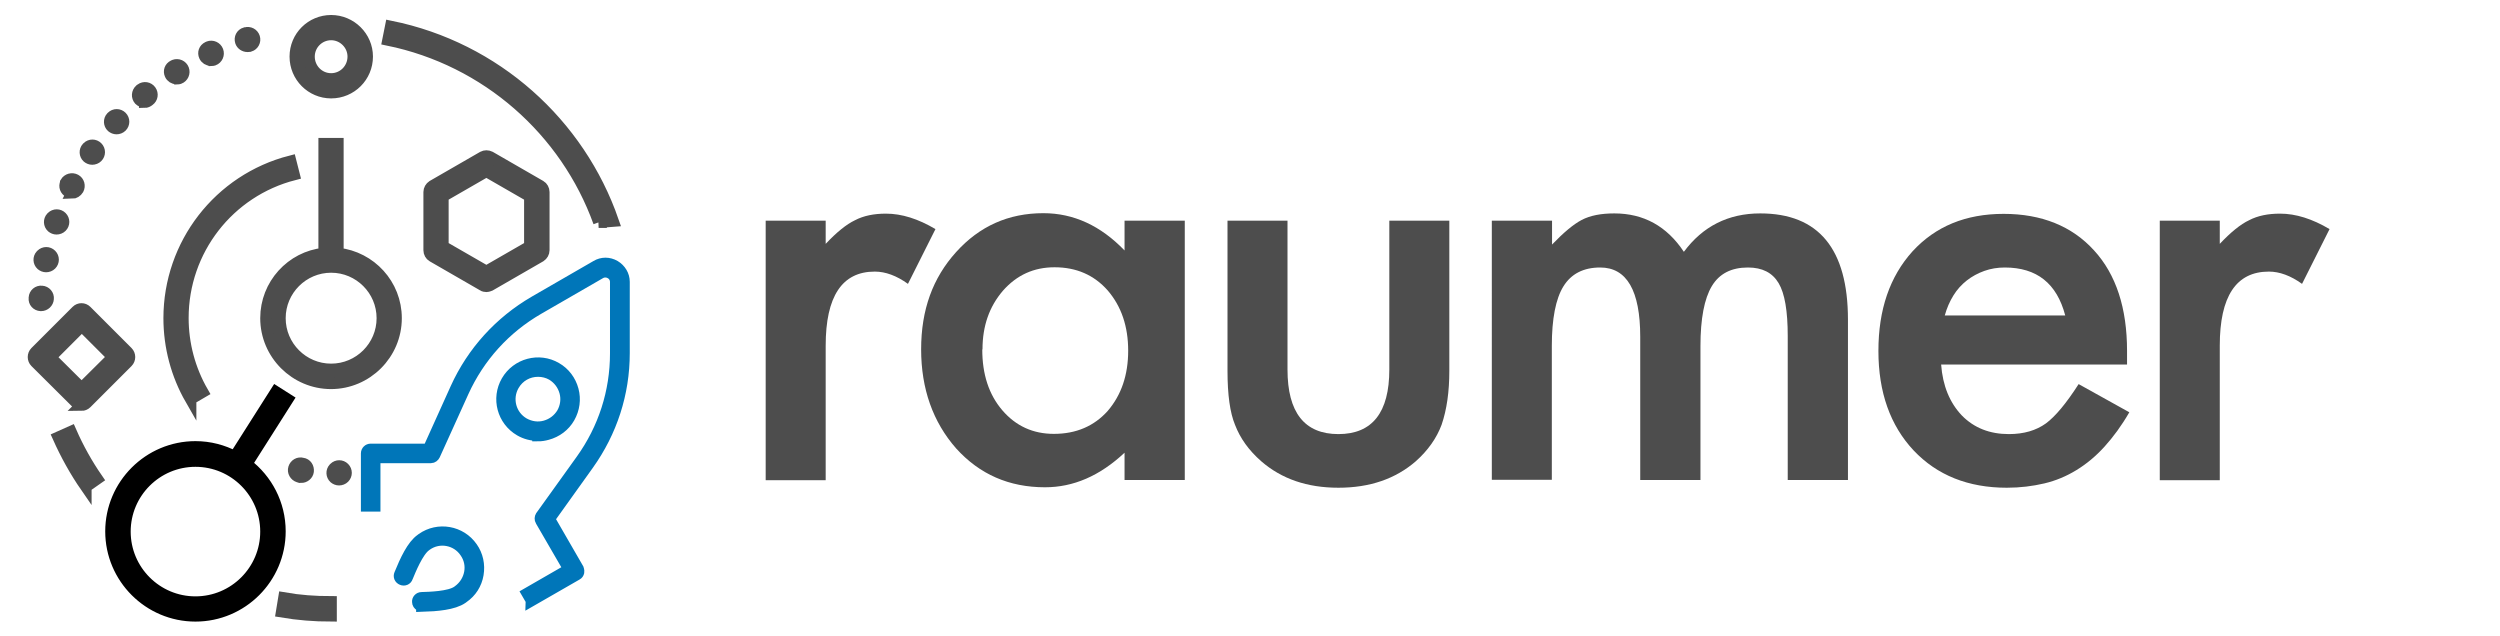 <?xml version="1.0" encoding="UTF-8"?><svg id="e" xmlns="http://www.w3.org/2000/svg" viewBox="0 0 110 28"><defs><style>.h,.i{fill:#4d4d4d;}.j{fill:#0076b9;stroke:#0076b9;}.j,.i,.k{stroke-miterlimit:10;stroke-width:.5px;}.i{stroke:#4d4d4d;}.k{stroke:#000;}</style></defs><g><path id="f" class="j" d="M23.38,26.42l-.18-.31,1.84-1.06-1.24-2.14c-.04-.06-.03-.14,0-.19l1.78-2.48c.99-1.38,1.51-3,1.51-4.69v-3.14c0-.16-.08-.31-.23-.39-.14-.08-.31-.08-.45,0l-2.72,1.57c-1.47,.85-2.61,2.11-3.31,3.65l-1.26,2.78c-.03,.06-.09,.11-.16,.11h-2.47v2.13h-.36v-2.31c0-.1,.08-.18,.18-.18h2.54l1.21-2.68c.73-1.61,1.93-2.93,3.46-3.82l2.72-1.57c.25-.15,.55-.15,.81,0,.25,.15,.41,.41,.41,.7v3.14c0,1.77-.55,3.46-1.58,4.9l-1.71,2.39,1.27,2.2s.03,.09,.02,.14c-.01,.05-.04,.09-.08,.11l-2,1.15Zm.29-7.27c-.28,0-.55-.07-.79-.21-.76-.44-1.02-1.41-.58-2.17,.44-.76,1.42-1.02,2.17-.58,.37,.21,.63,.56,.74,.97,.11,.41,.05,.84-.16,1.21h0c-.21,.37-.56,.63-.97,.74-.14,.04-.28,.06-.41,.06Zm0-2.82c-.43,0-.84,.22-1.07,.62-.34,.59-.14,1.34,.45,1.68,.29,.16,.62,.21,.94,.12,.32-.09,.58-.29,.75-.57h0c.16-.28,.21-.62,.12-.94s-.29-.58-.57-.75c-.19-.11-.41-.16-.61-.16Zm-5.11,10.34c.66-.02,1.39-.08,1.78-.35l.04-.03c.35-.24,.58-.6,.65-1.02,.07-.42-.02-.84-.26-1.18-.5-.72-1.49-.89-2.2-.39l-.04,.03c-.39,.27-.69,.93-.94,1.54-.04,.09,0,.19,.1,.23,.09,.04,.2,0,.23-.1,.13-.31,.46-1.14,.81-1.39l.04-.03c.55-.39,1.32-.25,1.7,.31,.19,.27,.26,.59,.2,.91-.06,.32-.24,.6-.5,.79l-.04,.03c-.35,.25-1.25,.27-1.58,.28-.1,0-.18,.09-.17,.18,0,.07,.04,.13,.1,.16,.03,.01,.05,.02,.08,.02Z"/><path class="k" d="M10.85,20.42l1.81-2.85-.52-.33-1.81,2.85c-.52-.27-1.1-.43-1.73-.43-2.05,0-3.72,1.67-3.72,3.72s1.67,3.72,3.72,3.72,3.72-1.67,3.72-3.72c0-1.21-.58-2.28-1.47-2.96Zm-2.25,6.07c-1.71,0-3.1-1.39-3.1-3.1s1.39-3.1,3.1-3.1,3.1,1.39,3.1,3.1-1.39,3.1-3.1,3.1Z"/><path id="g" class="i" d="M14.57,27.1c-.73,0-1.47-.06-2.18-.18l.1-.61c.68,.12,1.38,.17,2.08,.17v.61ZM3.78,21.42c-.47-.68-.88-1.42-1.22-2.18l.56-.25c.32,.73,.71,1.43,1.16,2.08l-.5,.35Zm-.19-3.6c-.08,0-.16-.03-.22-.09l-1.81-1.8c-.06-.06-.09-.14-.09-.22s.03-.16,.09-.22l1.81-1.81c.12-.12,.31-.12,.43,0l1.81,1.81c.06,.06,.09,.14,.09,.22s-.03,.16-.09,.22l-1.81,1.81c-.06,.06-.14,.09-.22,.09Zm-1.38-2.11l1.38,1.37,1.38-1.37-1.37-1.37-1.38,1.38Zm6.18,1.86c-.62-1.08-.95-2.31-.95-3.57,0-3.26,2.2-6.1,5.35-6.91l.15,.59c-2.88,.74-4.89,3.33-4.89,6.31,0,1.15,.3,2.27,.87,3.26l-.53,.31Zm6.18-.7c-1.58,0-2.87-1.29-2.87-2.87,0-1.48,1.12-2.7,2.56-2.85V6.32h.61v4.83c1.44,.16,2.56,1.37,2.56,2.85,0,1.58-1.29,2.87-2.87,2.87Zm0-5.12c-1.24,0-2.25,1.01-2.25,2.25s1.01,2.25,2.25,2.25,2.25-1.01,2.25-2.25c0-1.24-1.01-2.25-2.25-2.25Zm11.78-1.97c-1.45-4.02-4.93-7.13-9.28-8.02l.12-.6c4.62,.94,8.3,4.27,9.79,8.57l-.64,.05Zm-4.95,2.82c-.05,0-.11-.01-.15-.04l-2.22-1.28c-.09-.05-.15-.16-.15-.27v-2.56c0-.11,.06-.21,.15-.27l2.22-1.28c.09-.05,.21-.05,.31,0l2.22,1.28c.09,.05,.15,.16,.15,.27v2.56c0,.11-.06,.21-.15,.27l-2.22,1.28s-.1,.04-.15,.04Zm-1.91-1.76l1.91,1.1,1.91-1.1v-2.2l-1.91-1.1-1.91,1.1v2.2Zm-4.92-6.76c-.87,0-1.58-.71-1.58-1.59s.71-1.58,1.58-1.58,1.59,.71,1.59,1.58c0,.88-.71,1.59-1.59,1.59Zm0-2.56c-.53,0-.97,.43-.97,.97s.43,.98,.97,.98,.97-.44,.97-.98c0-.53-.44-.97-.97-.97ZM1.81,13.44h-.02c-.17-.01-.3-.15-.28-.32v-.02c.01-.17,.16-.3,.33-.28,.17,.01,.3,.16,.28,.33-.01,.16-.15,.29-.31,.29Zm.23-2.01h0Zm.46-1.66h0Zm.67-1.29s-.09-.01-.14-.03c-.15-.08-.21-.25-.14-.4v-.02c.09-.15,.28-.2,.43-.12,.15,.08,.2,.27,.12,.42-.06,.1-.17,.17-.28,.17Zm1.96-2.82c-.08,0-.15-.03-.21-.08-.12-.11-.13-.3-.02-.42,0,0,.02-.02,.02-.02,.12-.12,.31-.12,.43,0s.12,.31,0,.43c-.06,.06-.14,.09-.23,.09Zm-1.07,1.34c-.08,0-.15-.03-.21-.08-.12-.11-.13-.3-.02-.42,0,0,.02-.02,.02-.02,.12-.12,.31-.12,.43,0,.12,.12,.12,.31,0,.43-.06,.06-.14,.09-.23,.09Zm-1.57,3.07c-.08,0-.15-.03-.21-.08-.12-.11-.13-.3-.02-.42,0,0,.02-.02,.02-.02,.12-.12,.31-.12,.43,0,.12,.12,.12,.31,0,.43-.06,.06-.14,.09-.23,.09Zm-.46,1.66c-.08,0-.15-.03-.21-.08-.12-.11-.13-.3-.02-.42,0,0,.02-.02,.02-.02,.12-.12,.31-.12,.43,0s.12,.31,0,.43c-.06,.06-.14,.09-.23,.09Zm12.89,9.38c-.08,0-.15-.03-.21-.08-.12-.11-.13-.3-.02-.42,0,0,.02-.02,.02-.02,.12-.12,.31-.12,.43,0s.12,.31,0,.43c-.06,.06-.14,.09-.23,.09ZM6.36,4.49c-.08,0-.17-.04-.23-.1-.11-.13-.1-.32,.03-.44,0,0,.03-.02,.04-.03,.14-.1,.33-.07,.43,.07,.1,.14,.07,.33-.07,.43-.06,.05-.13,.08-.2,.08Zm2.92-1.84c-.12,0-.23-.07-.28-.18-.07-.15-.01-.32,.14-.39,0,0,.03-.02,.04-.02,.16-.06,.34,.02,.4,.18,.06,.16-.02,.34-.18,.4-.04,.01-.08,.02-.11,.02Zm-1.51,.81c-.12,0-.23-.07-.28-.18-.07-.15-.01-.32,.14-.39,0,0,.03-.02,.04-.02,.16-.06,.34,.02,.4,.18s-.02,.34-.18,.4c-.04,.01-.08,.02-.11,.02Zm3.12-1.42c-.13,0-.26-.08-.3-.21-.05-.16,.03-.33,.2-.38h.02c.16-.05,.33,.04,.38,.2,.05,.16-.04,.33-.2,.38-.03,0-.06,.01-.09,.01Zm2.35,18.95s-.03,0-.05,0c-.01,0-.04,0-.05-.01-.16-.05-.26-.22-.21-.38,.05-.16,.21-.26,.38-.21,.17,.02,.27,.18,.25,.35-.02,.15-.16,.26-.31,.26Z"/></g><g><path class="h" d="M33.69,9.71h2.64v1.02c.48-.51,.91-.86,1.29-1.04,.38-.2,.84-.29,1.36-.29,.7,0,1.42,.23,2.18,.68l-1.21,2.41c-.5-.36-.99-.54-1.46-.54-1.44,0-2.16,1.09-2.16,3.26v5.92h-2.64V9.71Z"/><path class="h" d="M49.48,9.71h2.65v11.41h-2.65v-1.2c-1.09,1.02-2.25,1.52-3.5,1.52-1.58,0-2.88-.57-3.91-1.71-1.02-1.16-1.54-2.62-1.54-4.36s.51-3.14,1.54-4.28,2.3-1.71,3.84-1.71c1.33,0,2.52,.55,3.57,1.64v-1.32Zm-6.26,5.67c0,1.09,.29,1.98,.88,2.67,.6,.7,1.36,1.04,2.27,1.04,.98,0,1.77-.34,2.37-1.01,.6-.7,.9-1.58,.9-2.65s-.3-1.95-.9-2.65c-.6-.68-1.38-1.02-2.34-1.02-.91,0-1.66,.34-2.27,1.03-.6,.7-.9,1.55-.9,2.58Z"/><path class="h" d="M56.65,9.71v6.55c0,1.89,.75,2.84,2.24,2.84s2.24-.95,2.24-2.84v-6.55h2.64v6.61c0,.91-.11,1.7-.34,2.37-.22,.59-.6,1.13-1.14,1.61-.89,.77-2.02,1.16-3.4,1.16s-2.5-.39-3.39-1.16c-.55-.48-.93-1.01-1.16-1.61-.22-.53-.33-1.32-.33-2.37v-6.61h2.64Z"/><path class="h" d="M65.65,9.71h2.64v1.05c.51-.53,.94-.89,1.3-1.08,.38-.2,.86-.29,1.44-.29,1.29,0,2.31,.56,3.06,1.69,.83-1.12,1.95-1.69,3.36-1.69,2.57,0,3.86,1.56,3.86,4.68v7.05h-2.65v-6.34c0-1.09-.13-1.87-.4-2.32-.27-.46-.72-.69-1.35-.69-.73,0-1.26,.27-1.59,.82s-.5,1.43-.5,2.64v5.89h-2.65v-6.3c0-2.03-.59-3.05-1.76-3.05-.74,0-1.28,.28-1.62,.83s-.51,1.43-.51,2.62v5.89h-2.64V9.71Z"/><path class="h" d="M93.59,16.04h-8.18c.07,.94,.38,1.68,.91,2.24,.54,.55,1.23,.82,2.07,.82,.66,0,1.2-.16,1.63-.47,.42-.31,.9-.89,1.44-1.73l2.23,1.24c-.34,.59-.71,1.09-1.09,1.51s-.79,.76-1.23,1.03-.91,.47-1.42,.59-1.06,.19-1.65,.19c-1.7,0-3.07-.55-4.1-1.64-1.03-1.1-1.55-2.56-1.55-4.38s.5-3.27,1.5-4.38c1.01-1.1,2.34-1.65,4.01-1.65s3.01,.54,3.98,1.61c.97,1.06,1.45,2.54,1.45,4.42v.62Zm-2.72-2.16c-.37-1.41-1.25-2.11-2.66-2.11-.32,0-.62,.05-.9,.15s-.54,.24-.77,.42-.43,.4-.59,.66-.29,.55-.38,.88h5.3Z"/><path class="h" d="M95.03,9.71h2.64v1.02c.48-.51,.91-.86,1.29-1.04,.38-.2,.84-.29,1.36-.29,.7,0,1.42,.23,2.18,.68l-1.21,2.41c-.5-.36-.99-.54-1.46-.54-1.44,0-2.16,1.09-2.16,3.26v5.92h-2.64V9.71Z"/></g></svg>